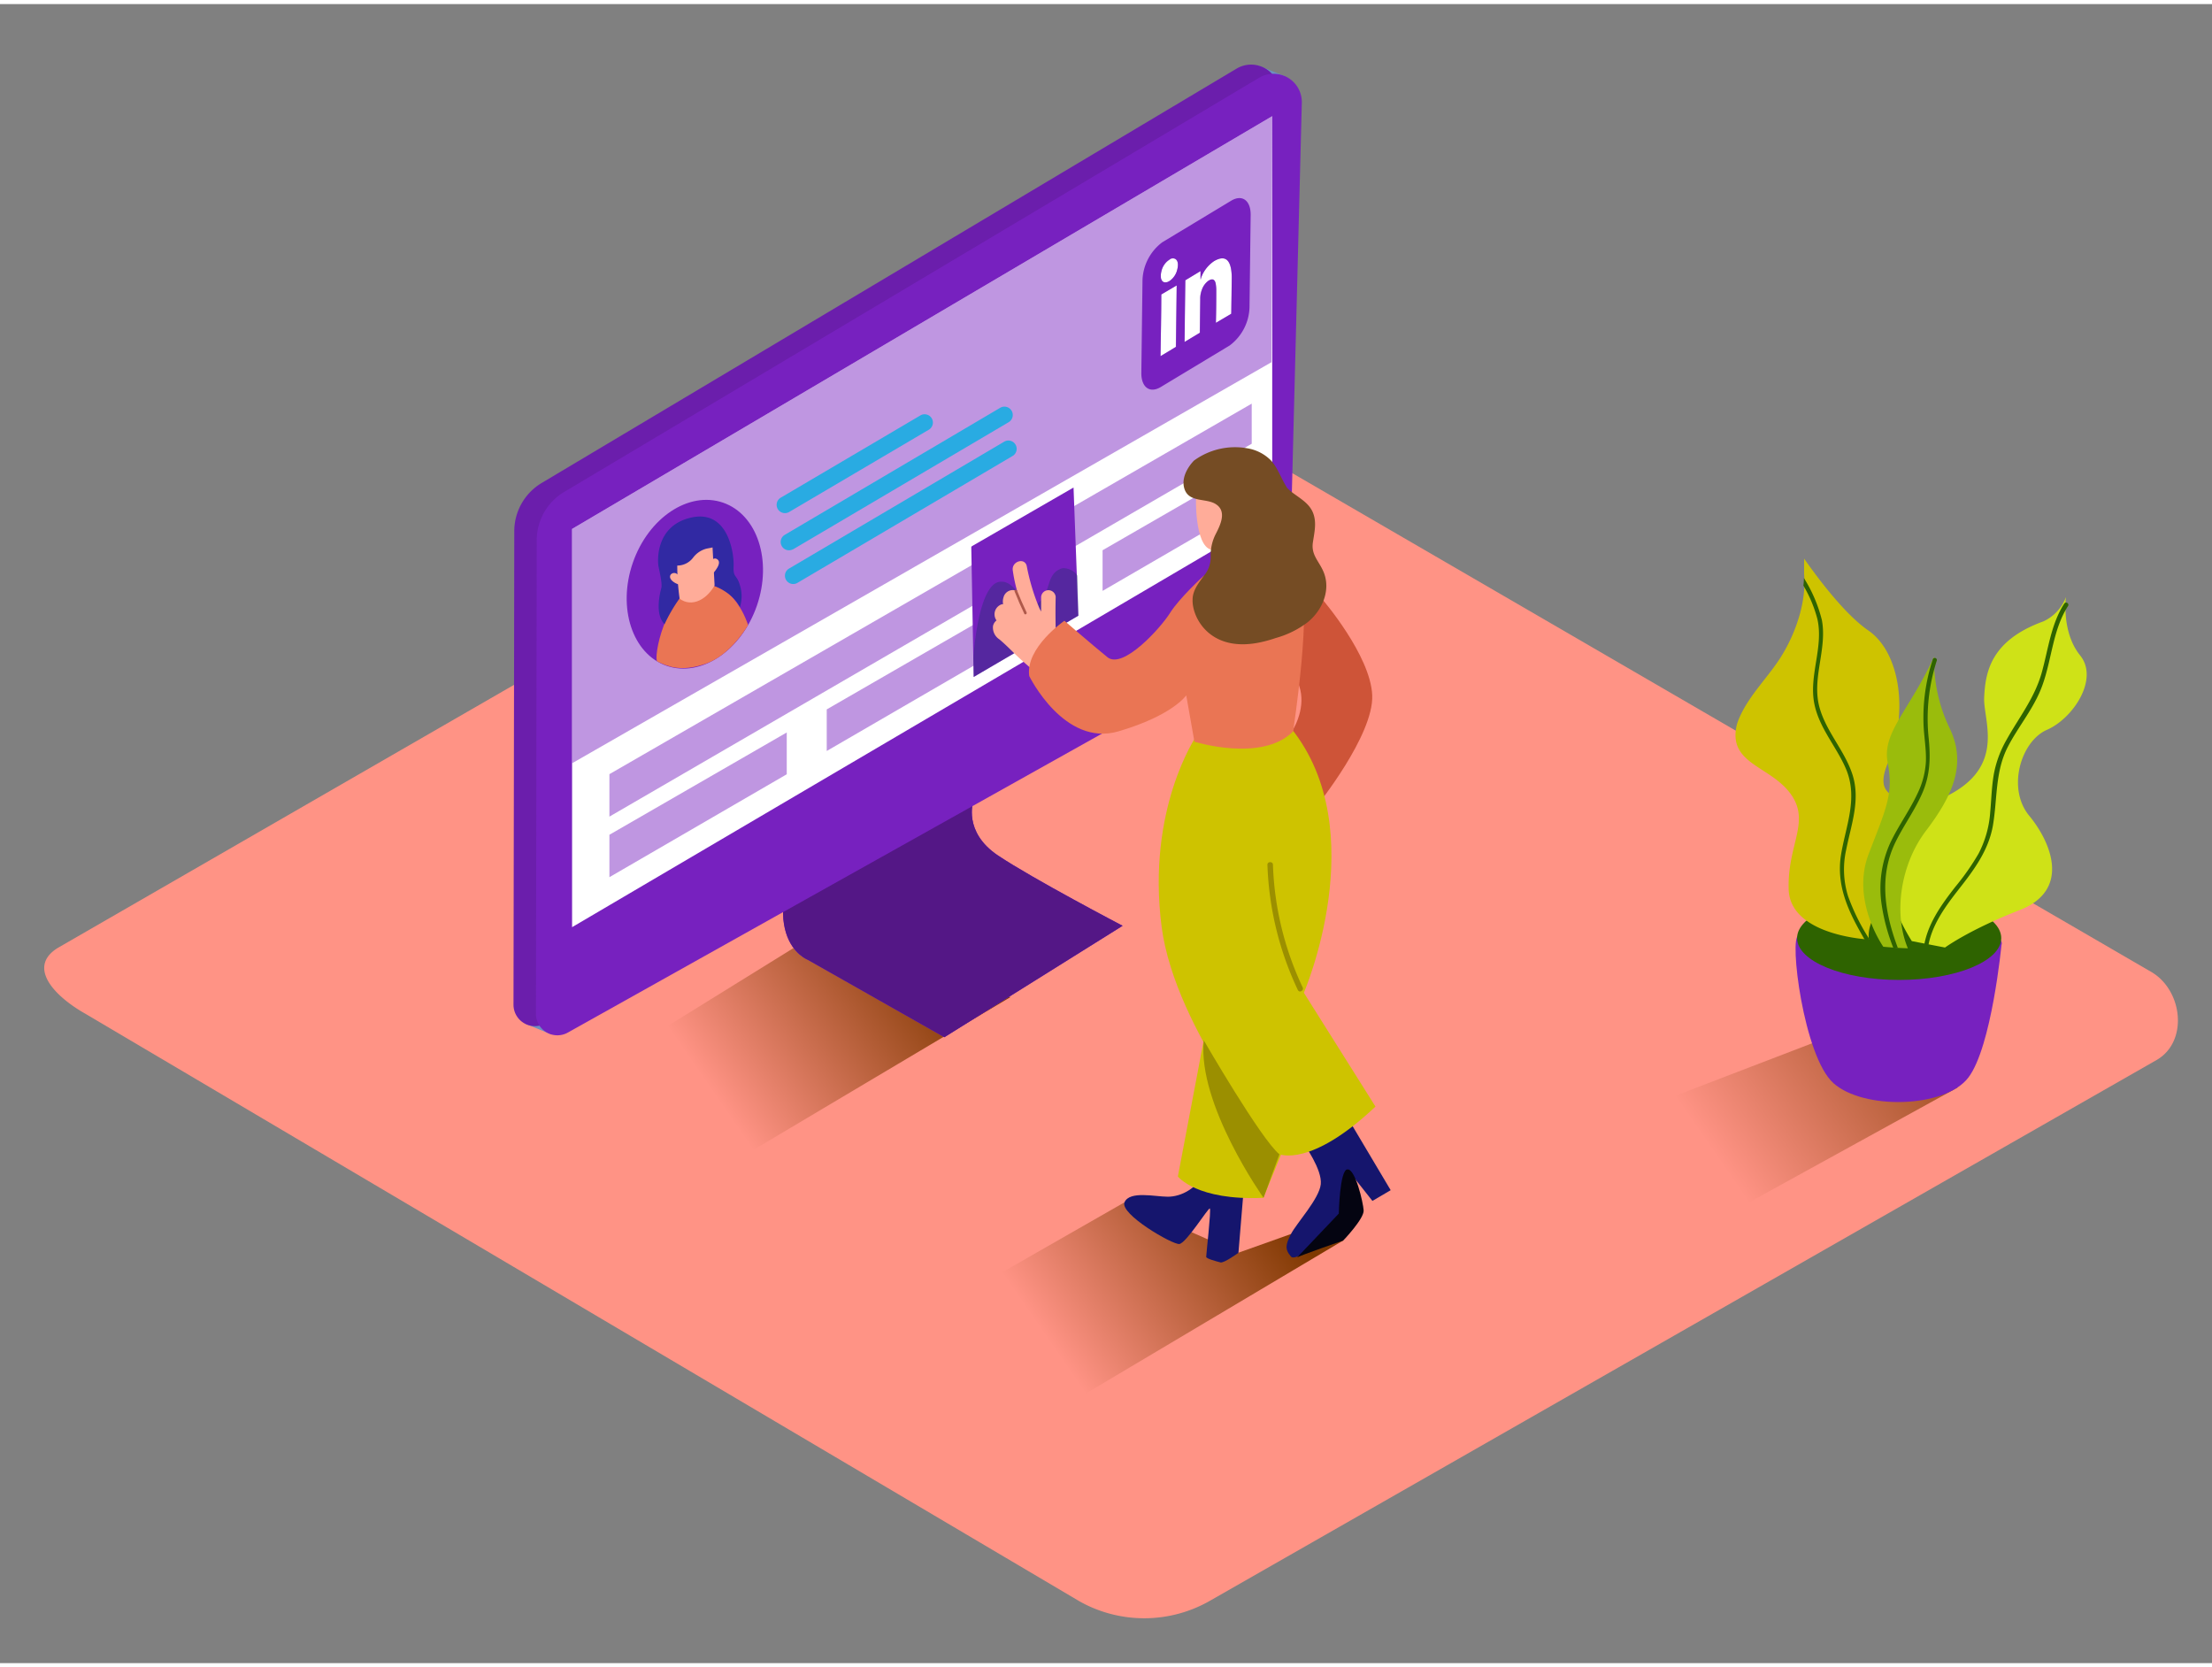 <svg id="Layer_2" data-name="Layer 2" xmlns="http://www.w3.org/2000/svg" xmlns:xlink="http://www.w3.org/1999/xlink" viewBox="0 0 400 300" width="406" height="306" class="illustration styles_illustrationTablet__1DWOa"><rect x="0" y="0" width="400" height="300" fill="#808080" stroke="none"/><defs><linearGradient id="linear-gradient" x1="308.7" y1="207.1" x2="359.52" y2="171.98" gradientUnits="userSpaceOnUse"><stop offset="0.01" stop-color="#ff9385"></stop><stop offset="0.99" stop-color="#7f3800"></stop></linearGradient><linearGradient id="linear-gradient-2" x1="128.81" y1="197.53" x2="169.13" y2="169.66" xlink:href="#linear-gradient"></linearGradient><linearGradient id="linear-gradient-3" x1="188.92" y1="241.55" x2="229.24" y2="213.69" xlink:href="#linear-gradient"></linearGradient></defs><title>PP</title><path d="M195.22,288.83,15.5,182.61c-5.72-3.21-10.63-8.49-5.05-11.94l180.37-104c2.71-1.68,6.82-2.78,9.57-1.18L389,175c5.72,3.32,6.75,12.6,1,15.93L218.91,288.66A23.9,23.9,0,0,1,195.22,288.83Z" fill="#ff9385"></path><path d="M335.76,184.82,282,205.44a232.85,232.85,0,0,1,26,15.81L354,195.92C345.44,190.84,344.17,190.07,335.76,184.82Z" fill="url(#linear-gradient)"></path><path d="M132,209.72l50.74-30.17-9.43-1.18-3.85-9.51-18.71-2.66-44.73,27.71A232.85,232.85,0,0,1,132,209.72Z" fill="url(#linear-gradient-2)"></path><path d="M99.72,186.32,95,184.38s1.93-1.79,1.93-1.79Z" fill="#6c8fc1"></path><polygon points="232.37 13.05 227.47 11.09 228.29 13.69 231.39 13.83 232.37 13.05" fill="#6c8fc1"></polygon><path d="M93,95.29l-.14,85.65a3.87,3.87,0,0,0,5.76,3.38l126.13-70.59a8.4,8.4,0,0,0,4.29-7.12l2.31-90.42a5.11,5.11,0,0,0-7.73-4.52L98,86.57A10.17,10.17,0,0,0,93,95.29Z" fill="#7721bf"></path><path d="M93,95.29l-.14,85.65a3.87,3.87,0,0,0,5.76,3.38l126.13-70.59a8.4,8.4,0,0,0,4.29-7.12l2.31-90.42a5.11,5.11,0,0,0-7.73-4.52L98,86.57A10.17,10.17,0,0,0,93,95.29Z" opacity="0.1"></path><path d="M189.74,124.05,176,144.18s-1.9,5.52,4.47,9.78S203,166.67,203,166.67l-32.23,20.15-24.69-14s-11-4.08,1.45-26.8" fill="#7721bf"></path><path d="M189.74,124.05,176,144.18s-1.9,5.52,4.47,9.78S203,166.67,203,166.67l-32.23,20.15-24.69-14s-11-4.08,1.45-26.8" fill="#7721bf"></path><path d="M189.74,124.05,176,144.18s-1.9,5.52,4.47,9.78S203,166.67,203,166.67l-32.23,20.15-24.69-14s-11-4.08,1.45-26.8" opacity="0.3"></path><path d="M97.06,96.95l-.14,85.65a3.87,3.87,0,0,0,5.76,3.38l126.13-70.59a8.4,8.4,0,0,0,4.29-7.12l2.31-90.42a5.11,5.11,0,0,0-7.73-4.52L102,88.23A10.17,10.17,0,0,0,97.06,96.95Z" fill="#7721bf"></path><polygon points="103.45 94.91 103.45 166.92 230.06 92.49 230.06 20.27 103.45 94.91" fill="#fff"></polygon><polygon points="103.45 137.28 229.92 64.76 230.06 20.27 103.45 94.91 103.45 137.28" fill="#7721bf" opacity="0.47"></polygon><path d="M219.51,46.49a4.08,4.08,0,0,1,.85-.4c1.34-.44,2,.38,2.27,1.94a9.26,9.26,0,0,1,.1,1.53c0,2.06,0,4.12-.08,6.19V56l-2.77,1.67v-.29c0-1.83.05-3.67.06-5.5a7,7,0,0,0-.09-1.23c-.12-.65-.42-1-1-.76a2,2,0,0,0-.3.15,3.35,3.35,0,0,0-1.25,1.67,4.39,4.39,0,0,0-.28,1.65l-.07,5.78v.3l-2.77,1.67.14-11.16,2.75-1.66c0,.49,0,1,0,1.46l.07,0,0-.15A6.15,6.15,0,0,1,219.51,46.49Z" fill="#fff"></path><path d="M211.51,46.22a.9.9,0,0,1,1.12-.05c.41.33.48,1,.26,1.86A3.43,3.43,0,0,1,211.64,50l-.21.15c-1.12.69-1.81-.12-1.46-1.68a3.43,3.43,0,0,1,1-1.83A3.49,3.49,0,0,1,211.51,46.22Z" fill="#fff"></path><path d="M210,52.51l2.77-1.67L212.62,62l-2.76,1.66C209.91,60,210,56.24,210,52.51Z" fill="#fff"></path><path d="M222.66,35.54c2-1.18,3.53,0,3.5,2.61l-.21,16.7a8.94,8.94,0,0,1-3.58,6.88l-12.49,7.53c-2,1.18-3.53,0-3.49-2.62l.21-16.69a8.94,8.94,0,0,1,3.58-6.88Zm0,20.22c0-2.07.06-4.14.08-6.19a9.26,9.26,0,0,0-.1-1.53c-.24-1.56-.92-2.38-2.27-1.94a4.08,4.08,0,0,0-.85.4,6.15,6.15,0,0,0-2.35,3.09l0,.15-.07,0c0-.49,0-1,0-1.46l-2.75,1.66-.14,11.16,2.77-1.67v-.3l.07-5.78a4.39,4.39,0,0,1,.28-1.65A3.35,3.35,0,0,1,218.55,50a2,2,0,0,1,.3-.15c.58-.23.89.11,1,.76a7,7,0,0,1,.09,1.23c0,1.83,0,3.67-.06,5.5v.29L222.65,56v-.21m-10,6.25.14-11.16L210,52.51c0,3.72-.09,7.44-.14,11.16L212.62,62m.26-14c.22-.86.15-1.53-.26-1.86a.9.9,0,0,0-1.12.05,3.49,3.49,0,0,0-.49.37,3.43,3.43,0,0,0-1,1.83c-.36,1.56.34,2.36,1.46,1.68l.21-.15A3.43,3.43,0,0,0,212.88,48" fill="#7721bf"></path><ellipse cx="125.65" cy="104.91" rx="15.61" ry="11.87" transform="translate(-14.54 189.41) rotate(-70.94)" fill="#7721bf"></ellipse><path d="M118.88,118.89c-.82-.38,1.33-12.37,7.59-13.71s8.81,7.11,8.81,7.11-3.06,5.4-7.67,7S120.55,119.67,118.88,118.89Z" fill="#ea7554"></path><ellipse cx="125.72" cy="101.51" rx="6.79" ry="4.63" transform="translate(-2.26 200.15) rotate(-76.54)" fill="#ffac99"></ellipse><path d="M133.82,105.16c-.6-2.13-1.26-1.31-1.16-3.51s-.92-10.24-7.57-8.82-6.2,8-6,8.92.69,3.13.5,3.83-1.26,4.72.58,6.55a29.83,29.83,0,0,1,2.72-4.66,43.76,43.76,0,0,1-.42-5.94,3.57,3.57,0,0,0,2.88-1.45,4.42,4.42,0,0,1,2.42-1.61c.38-.08.73-.13,1.08-.22l.38,7s3.28,1.15,4.57,3.8A6.55,6.55,0,0,0,133.82,105.16Z" fill="#3129a3"></path><path d="M123.23,104.1a2,2,0,0,0-.84-1.07.81.81,0,0,0-1.12.16c-.53.88,1.07,1.77,1.77,1.8A.47.47,0,0,0,123.23,104.1Z" fill="#ffac99"></path><path d="M129.72,100.41c-.86-.63-1.61.83-1.64,1.5a.41.41,0,0,0,.2.38l-.08.11c-.37.46.27,1.14.65.67S130.61,101.06,129.72,100.41Z" fill="#ffac99"></path><line x1="141.9" y1="90.57" x2="167.23" y2="75.64" fill="#ea7554"></line><path d="M142.66,91.87,168,76.94a1.5,1.5,0,0,0-1.51-2.59L141.14,89.28a1.5,1.5,0,0,0,1.51,2.59Z" fill="#29abe2"></path><line x1="142.63" y1="97.31" x2="181.63" y2="74.32" fill="#ea7554"></line><path d="M143.39,98.61l39-23A1.5,1.5,0,0,0,180.87,73l-39,23a1.5,1.5,0,0,0,1.51,2.59Z" fill="#29abe2"></path><line x1="143.4" y1="103.39" x2="182.39" y2="80.4" fill="#ea7554"></line><path d="M144.15,104.69l39-23a1.5,1.5,0,0,0-1.51-2.59l-39,23a1.5,1.5,0,0,0,1.51,2.59Z" fill="#29abe2"></path><polygon points="110.2 139.25 110.2 146.93 226.35 79.5 226.35 72.25 110.2 139.25" fill="#7721bf" opacity="0.47"></polygon><polygon points="142.27 131.71 110.2 150.21 110.2 157.88 142.27 139.27 142.27 131.71" fill="#7721bf" opacity="0.47"></polygon><polygon points="199.38 98.76 199.38 106.11 226.35 90.45 226.35 83.21 199.38 98.76" fill="#7721bf" opacity="0.47"></polygon><polygon points="178.46 110.83 149.5 127.54 149.5 135.06 178.46 118.25 178.46 110.83" fill="#7721bf" opacity="0.47"></polygon><path d="M325.21,168.47c-1.7.18.9,21.8,6.34,26.66s20.15,4.53,24.38-1,6-24,6-24S365,164.32,325.21,168.47Z" fill="#7721bf"></path><ellipse cx="343.43" cy="168.9" rx="18.46" ry="7.56" fill="#2e6300"></ellipse><path d="M323.35,142.24c4.46,5.32-.18,9.46.1,17.86s14.5,9.05,14.5,9.05c-.77-6.87,10.79-11.77,10.33-19.62s-10.58-3.59-6.88-12.32,2.37-19.84-3.53-23.93c-4.37-3-9.35-9.76-11.63-13,0,.94,0,1.87,0,2.8.45,5.12-1.59,10.77-4.1,14.82-2.33,3.76-5.71,6.9-7.54,11a12.46,12.46,0,0,0-.5,1.31C312.36,137.15,319.5,137.65,323.35,142.24Z" fill="#cec300"></path><path d="M326.2,103.77q0,.69-.09,1.38a23.63,23.63,0,0,1,2.52,6c1.19,5.16-1.6,10.29-.52,15.47.93,4.49,4.18,7.87,5.83,12,2,5.14-.15,10-1,15.07-1,5.85,1.47,10.71,4.3,15.56.25.43.88,0,.63-.43a38.54,38.54,0,0,1-3.68-7.5,16.22,16.22,0,0,1-.36-8.31c.89-4.57,2.66-9.07,1.14-13.73-1.41-4.3-4.68-7.64-5.92-12-1.51-5.27,1.39-10.55.41-15.86a25.84,25.84,0,0,0-3.12-7.41Z" fill="#2e6300"></path><path d="M370.16,131.23c4.72-2.06,9.44-9.18,6-13.44s-2.57-10.56-2.57-10.56a7.89,7.89,0,0,1-4.07,4.39c-9.65,3.49-10.51,9.31-10.72,13.8s4.93,14.15-10.5,19.32-2.58,24.7-2.58,24.7l6,1.16h0c.2-.14,4.5-3.26,13.5-6.77,9.22-3.59,5.79-12.13,1.72-17.07S365.44,133.28,370.16,131.23Z" fill="#cfe217"></path><path d="M373.29,108.39c-2.41,3.73-2.89,8.24-4.07,12.47-1.28,4.6-4.11,8.11-6.37,12.17a19.79,19.79,0,0,0-2.27,6.05c-.43,2.33-.47,4.72-.69,7.08a19,19,0,0,1-2.11,7.47,44.31,44.31,0,0,1-4.2,6c-2.56,3.28-5.19,6.92-5.72,11.16l.76,0c.56-4.17,3.23-7.71,5.75-10.93,2.65-3.38,5.2-6.84,6-11.25.84-4.87.38-9.73,2.68-14.24,1.94-3.79,4.75-7,6.24-11.08,1.76-4.77,1.89-10.14,4.69-14.47C374.21,108.36,373.56,108,373.29,108.39Z" fill="#2e6300"></path><path d="M345,170.74c-2.69-6.46-1.24-15.3,3.25-21.21,4.71-6.21,7.51-12,4.29-18.62a28.27,28.27,0,0,1-2.79-12.9c-4.72,10.11-9.44,13.7-8.39,19.21s-.19,8-3.46,16.5c-3,7.89,1.9,15.62,2.66,16.74Q342.81,170.67,345,170.74Z" fill="#9abc0c"></path><path d="M342.35,170.61l.84.06c-2.34-6.22-3.49-12.88-.41-19.16,1.47-3,3.44-5.68,4.79-8.73,1.46-3.3,1.55-6.42,1.2-10a34.11,34.11,0,0,1,1.44-14,.38.38,0,1,0-.72-.21,33.39,33.39,0,0,0-1.64,12c.11,2.15.5,4.3.41,6.46a15,15,0,0,1-1.5,5.69c-1.46,3.15-3.53,5.93-5,9.09a19.82,19.82,0,0,0-1.54,10.74A35.21,35.21,0,0,0,342.35,170.61Z" fill="#2e6300"></path><path d="M195,110.6l-.87-23.18L175.8,98a.29.29,0,0,0-.16.27l.43,23.41L195,110.6" fill="#7721bf"></path><path d="M192.16,102c-3.12.88-2,4.33-4.28,6.17-2.72,2.24-3.75-4.11-7.09-3.71-4,.48-4.78,13.87-4.78,13.87l.06,3.34L195,110.6l-.13-7.23A3.23,3.23,0,0,0,192.16,102Z" fill="#053855" opacity="0.3"></path><path d="M192.15,253.75l50.74-30.17-9.43-1.18-9.55,3.4-20.61-9.1-37.13,21.24A232.85,232.85,0,0,1,192.15,253.75Z" fill="url(#linear-gradient-3)"></path><path d="M239.14,107.66s8.69,10.09,9,17.31-10,20-10,20l-6.64-10.48s8.65-8.94,0-15.82c0,0-3-11.6,7.61-11" fill="#ce5438"></path><path d="M235.84,206.21s3.27,4.53,3,7.18-4.43,7.12-5.38,9-1.2,2.72,0,4.11,11.39-7.5,11.62-8.93-1.42-6.87-1.42-6.87l4.52,5.72,3.3-1.94-7-11.77" fill="#15156d"></path><path d="M234.55,226.65c.28-.27,8.35-3.07,8.35-3.07s3.79-3.95,3.69-5.45-1.5-7.48-2.92-7.42-1.57,8-1.57,8Z" fill="#040411"></path><path d="M224.95,213.72l-1,12.08s-2.61,1.91-3.25,1.74-2.56-.66-2.58-1,.92-8.54.66-8.75-4.27,6.28-5.52,6.42-10.83-5.43-9.91-7.55,5.55-1,7.83-1,5.44-1.33,7.15-5.24" fill="#15156d"></path><path d="M218.88,181,213,212s3.38,4.41,15.45,3.86l9-22" fill="#cec300"></path><path d="M216.3,132.42s-9,13.15-6.24,34.44c2.46,18.87,21.3,41.11,21.3,41.11s5.64,2.49,17.37-8.61l-12.95-20.58s12.62-29.23-2.28-47.8" fill="#cec300"></path><path d="M190.9,107.19a1.32,1.32,0,0,0-2.63,0c0,.89,0,1.77,0,2.66-.1-.19-.2-.38-.3-.57a38,38,0,0,1-2.29-7.6c-.32-1.69-2.76-.93-2.54.7a26.4,26.4,0,0,0,.8,3.78l-.26-.11a1.73,1.73,0,0,0-2.21,1.22,2.44,2.44,0,0,0-.07,1.25l-.2,0a1.9,1.9,0,0,0-1,2.93,1.75,1.75,0,0,0-.63,1,2.54,2.54,0,0,0,1.13,2.41c.91.75,1.89,1.73,2.72,2.54,1.08,1.06,2.31,2.11,3.33,3s2.69-1.95,2.7-2.89a1.2,1.2,0,0,0,1.57-1.22Q190.8,111.74,190.9,107.19Z" fill="#ffac99"></path><path d="M185.64,110q-.93-1.94-1.72-3.94c-.11-.28-.57-.16-.46.13q.81,2.06,1.77,4.06C185.36,110.51,185.77,110.27,185.64,110Z" fill="#af594a"></path><path d="M217.67,103.38s-4.39,4-6.09,6.72-8.52,10.27-11.32,8-7.78-6.59-7.78-6.59-7.1,4.88-6.36,10c0,0,6.3,12.88,16.13,10S214.51,125,214.51,125l1.48,8.38s12.19,3.82,17.84-1.85c0,0,3.71-24.06,1-27.66" fill="#ea7554"></path><path d="M216.31,88.81c-.09.28-.3,9,2.66,9.84s8-1.24,9.32-4-.56-11.58-5.24-12.09S217.14,86.26,216.31,88.81Z" fill="#ffac99"></path><path d="M239.3,102.58c-.84-1.92-2.22-3-1.89-5.22.25-1.75.7-3.47.09-5.2s-2.14-2.61-3.58-3.67a9.16,9.16,0,0,1-1.17-1l-.31-.52c-.86-1.46-1.48-3.23-2.64-4.48a7.76,7.76,0,0,0-4.23-2.16,12.59,12.59,0,0,0-9.65,2.21s-2.55,2.45-1.75,5.07,4,1.66,5.74,2.85c2,1.32.72,3.84-.11,5.45a8.37,8.37,0,0,0-.87,4,5.23,5.23,0,0,1-1.27,3.52c-.93,1.28-2,2.61-2,4.26-.14,3.24,3.28,10.06,13.09,7.52.63-.16,1.29-.35,1.95-.58a17,17,0,0,0,5.78-2.86C239.14,109.61,240.74,105.88,239.3,102.58Z" fill="#754c24"></path><path d="M217.68,187.38S228,205.24,231.36,208l-2.87,7.86S216.51,199,217.68,187.38Z" fill="#9b8f00"></path><path d="M235.57,177.82a56.24,56.24,0,0,1-5.38-22.2c0-.61-1-.61-1,0a57.45,57.45,0,0,0,5.51,22.68C235,178.86,235.83,178.37,235.57,177.82Z" fill="#9b8f00"></path></svg>